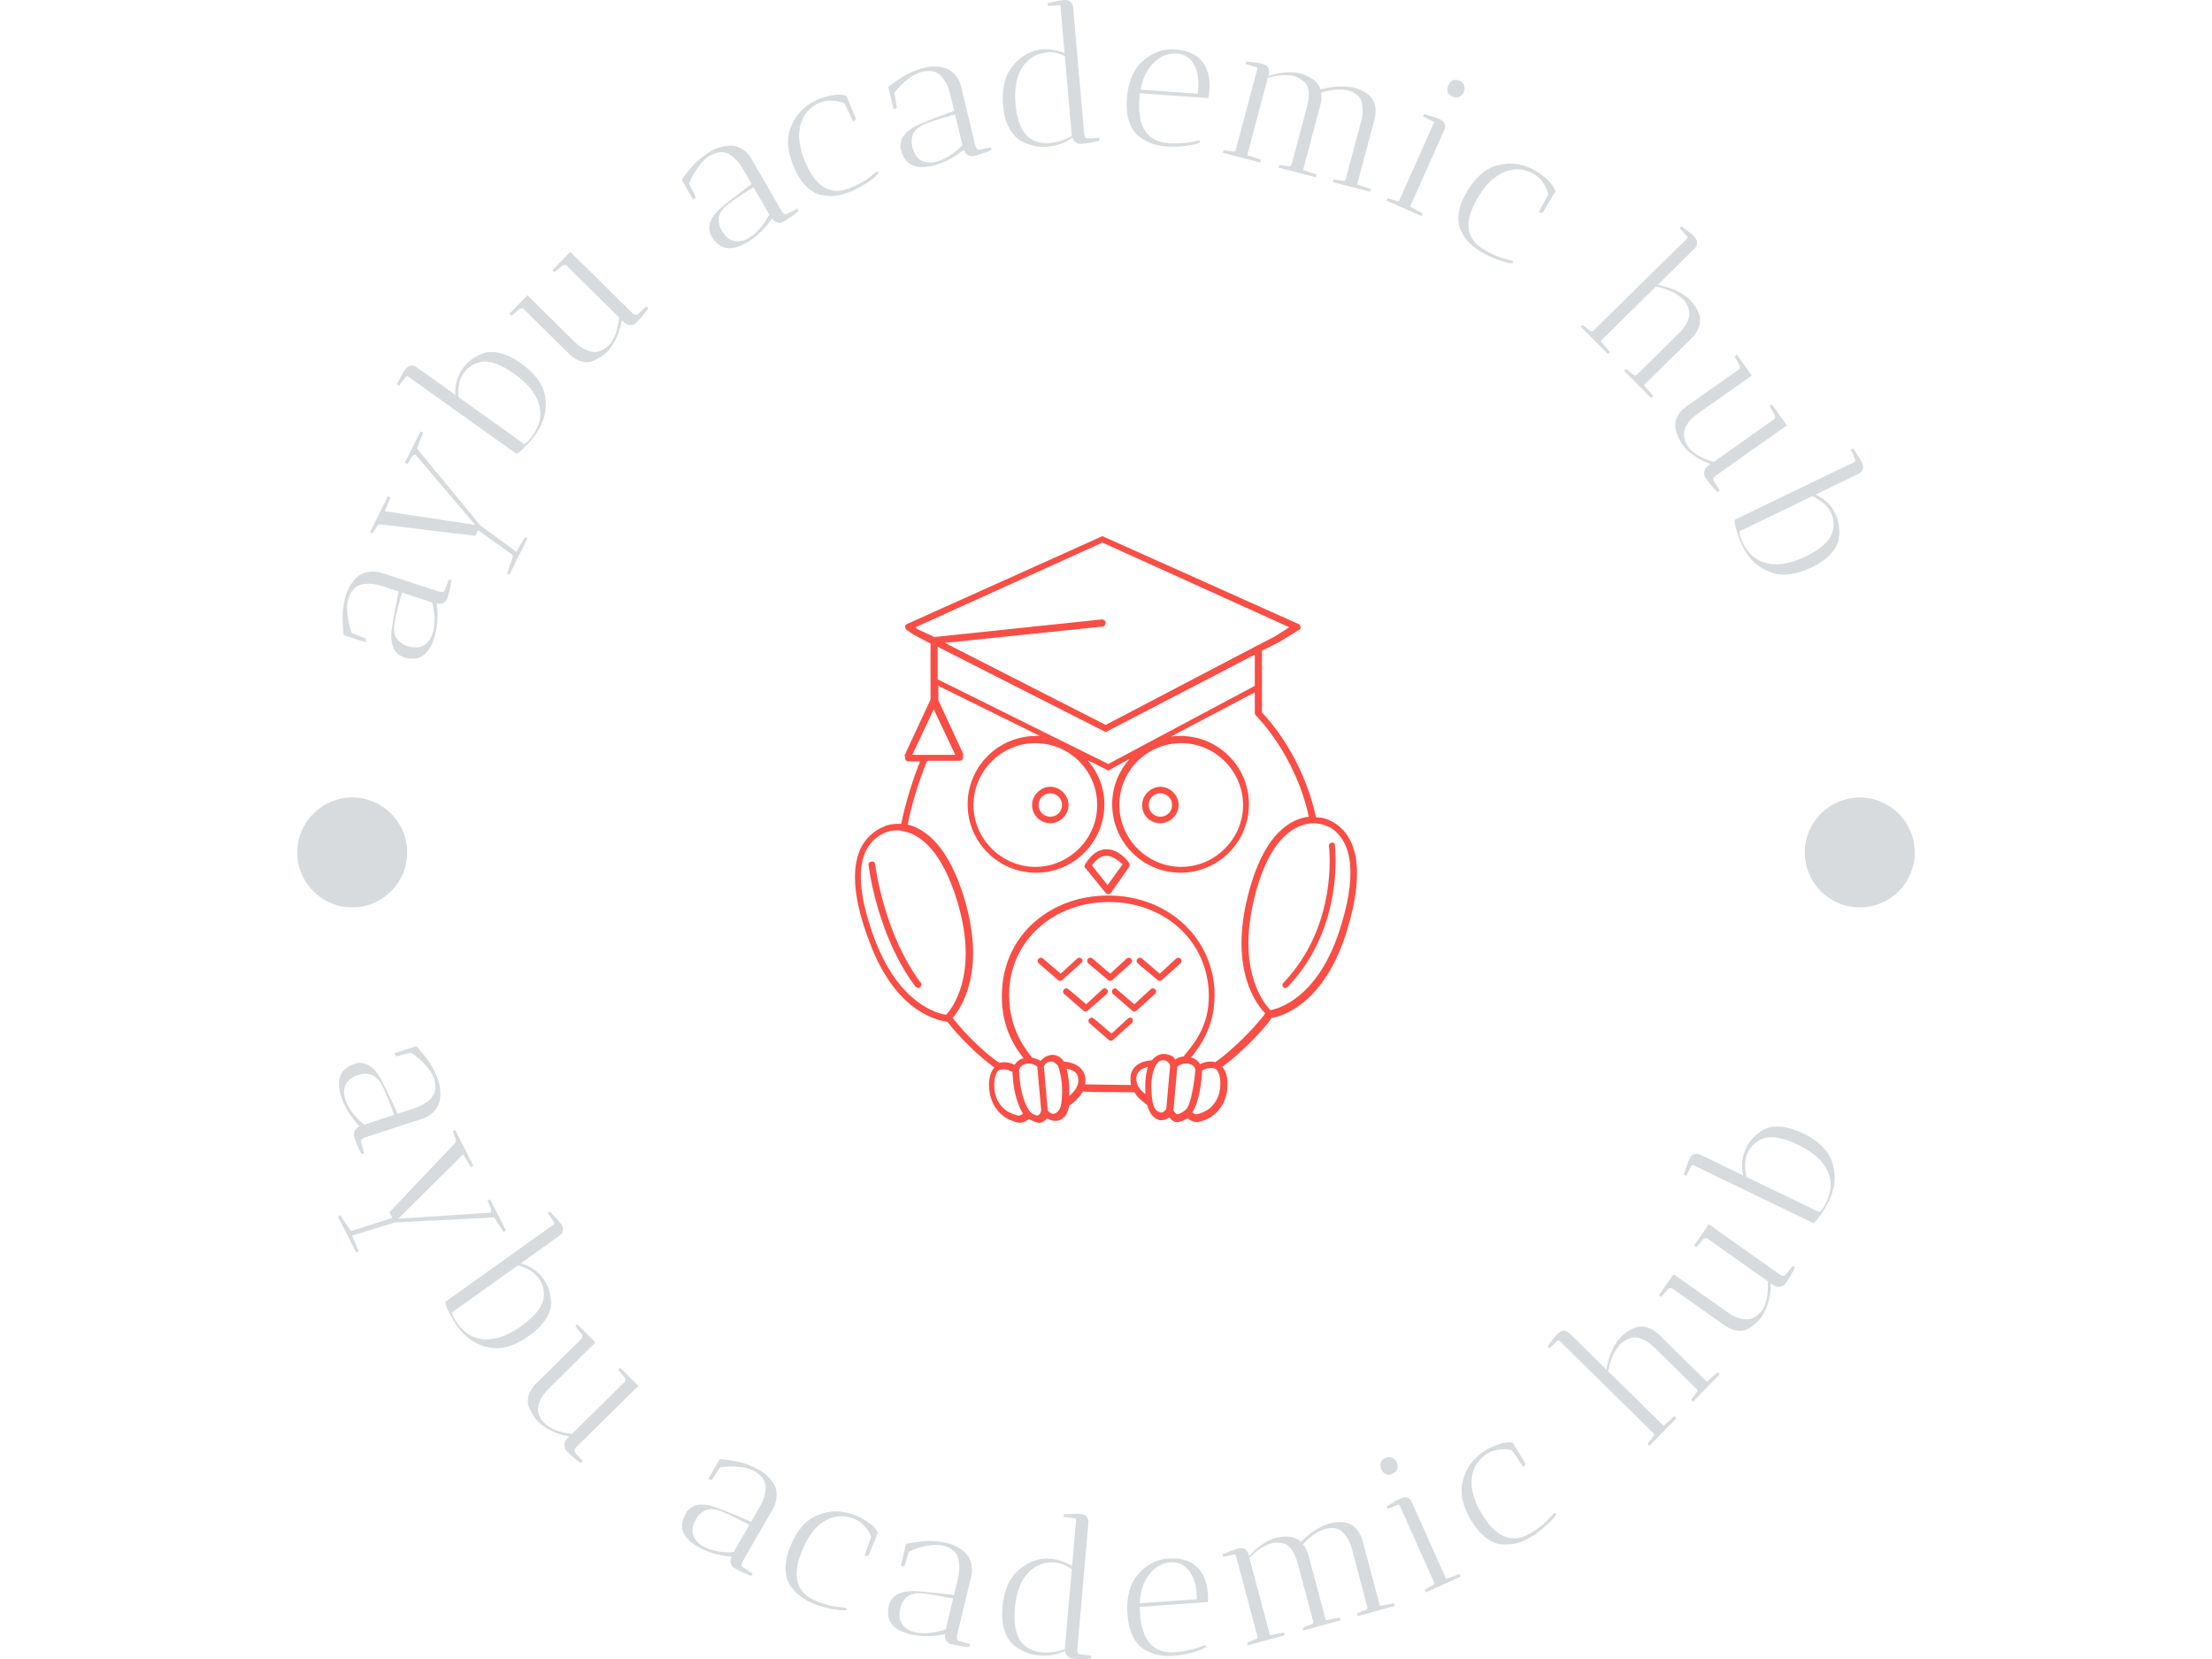 <svg xmlns="http://www.w3.org/2000/svg" version="1.1" xmlns:xlink="http://www.w3.org/1999/xlink" xmlns:svgjs="http://svgjs.dev/svgjs" width="2000" height="1500" viewBox="0 0 2000 1500"><rect width="2000" height="1500" fill="#ffffff"></rect><g transform="matrix(0.75,0,0,0.75,250,0.002)"><svg viewBox="0 0 280 280" data-background-color="#ffffff" preserveAspectRatio="xMidYMid meet" height="2000" width="2000" xmlns="http://www.w3.org/2000/svg" xmlns:xlink="http://www.w3.org/1999/xlink"><g id="tight-bounds" transform="matrix(1,0,0,1,0,0)"><svg viewBox="0 0 280 280" height="280" width="280"><g><svg viewBox="0 0 280 280" height="280" width="280"><g><svg viewBox="0 0 280 280" height="280" width="280"><g id="textblocktransform"><svg viewBox="0 0 280 280" height="280" width="280" id="textblock"><g><svg viewBox="0 0 280 280" height="280" width="280"><g transform="matrix(1,0,0,1,97.633,90.503)"><svg viewBox="0 0 84.734 98.995" height="98.995" width="84.734"><g id="icon-0"><svg xmlns="http://www.w3.org/2000/svg" xmlns:xlink="http://www.w3.org/1999/xlink" version="1.1" x="0" y="0" viewBox="11.5 5.025 77.099 90.075" enable-background="new 0 0 100 100" xml:space="preserve" height="98.995" width="84.734" class="icon-xg-0" data-fill-palette-color="accent" id="xg-0"><g fill="#f84e45" data-fill-palette-color="accent"><path d="M84.9 48.9c-0.4-0.2-0.8-0.4-1.2-0.5-0.2-0.1-0.7-0.2-1.4-0.2-2-9.3-7.3-15.1-8.3-16.1l0-9.5 2.6-1.3 3.1-1.9c0.2-0.1 0.3-0.3 0.2-0.5 0-0.2-0.1-0.4-0.3-0.4L49.7 5.1c-0.1-0.1-0.3-0.1-0.4 0L19.5 18.5c-0.2 0.1-0.3 0.2-0.3 0.4 0 0.2 0.1 0.4 0.2 0.5l1.2 0.8 2.5 1.3 0 8.6c0 0 0 0 0 0l-3.9 8.4c-0.1 0.1-0.1 0.2 0 0.4l0 0.1c0 0.2 0 0.3 0.1 0.4 0.1 0.1 0.2 0.2 0.4 0.2h1.8c-0.9 2.2-2.2 6.1-2.9 9.6-0.2 0-0.4 0-0.6 0-1.1 0-1.8 0.3-1.8 0.3-1.8 0.7-3.1 1.9-3.9 3.6-1.4 3.2-1 8 1.5 14.4 4 10.7 10.5 11.9 11.9 12.1 2.1 2.7 5.2 5.6 7.2 7-0.6 0.7-0.9 1.8-0.8 3.1 0.1 2.2 1.4 4.8 4.6 5.4 0 0 0.1 0 0.1 0 0.4 0 1-0.2 1.4-0.6 0.5 0.3 1 0.5 1.5 0.6 0 0 0 0 0.1 0 0 0 0.1 0 0.1 0 0.3 0 0.8-0.3 1.1-0.7 0.4 0.3 0.9 0.4 1.2 0.4 0.1 0 0.2 0 0.3 0 0.7-0.1 1.6-0.6 1.9-2.3 0.7-0.5 1.6-1.3 2.1-2.2 1.1 0.1 3.7 0.1 5.8 0.1 0.9 0 1.6 0 2.1 0 0.5 0.9 1.4 1.5 2 2 0.4 1.6 1.2 2.1 1.9 2.3 0.1 0 0.2 0 0.3 0 0.3 0 0.7-0.1 1.2-0.4 0.4 0.5 0.8 0.7 1.1 0.7 0 0 0.1 0 0.1 0 0 0 0 0 0.1 0 0.5-0.1 1-0.3 1.5-0.6 0.4 0.4 1 0.6 1.4 0.6 0 0 0.1 0 0.1 0 3.2-0.6 4.5-3.2 4.6-5.4 0.1-1.3-0.2-2.4-0.8-3.1 2.3-1.6 6.1-5.3 7.6-7.5 1.3-0.2 7.7-1.8 11.3-12.6C90.5 54.9 87.8 50.6 84.9 48.9zM72.9 28l-22.5 12L24.2 27l0-5 25.6 13c0.1 0 0.2 0.1 0.2 0.1 0.1 0 0.2 0 0.2-0.1l22.7-11.8L72.9 28zM21.1 19.3L20.8 19l28.7-13 28.7 13L76 20.4l-2.7 1.4c-0.1 0-0.2 0.1-0.2 0.1L50 34 25.3 21.4l24.2-2.5c0.3 0 0.5-0.3 0.5-0.6 0-0.3-0.3-0.5-0.6-0.5l-25.7 2.7c0 0 0 0 0 0L21.1 19.3zM23.6 31.6l3.3 7h-6.6L23.6 31.6zM14.6 67.1c-2.3-6.1-2.8-10.7-1.5-13.6 0.7-1.5 1.8-2.5 3.4-3.1 0 0 0.6-0.2 1.4-0.2 0.3 0 0.6 0 0.9 0.1 0 0 0 0 0 0 0 0 0 0 0 0 2.4 0.4 6 2.6 8.5 11.1 3.2 10.9-0.9 16.2-1.8 17.1C24.4 78.4 18.4 77 14.6 67.1zM36.6 94c-3.3-0.7-3.7-3.5-3.7-4.4-0.1-1.5 0.4-2.5 0.8-2.6 0.3-0.1 0.5-0.1 0.7-0.1 0.5 0 0.9 0.2 1.3 0.4 0 1 0.2 4.1 1.6 6.4C37.1 93.9 36.8 94 36.6 94zM39.5 94c-0.4-0.1-0.9-0.3-1.2-0.7-1.5-2.2-1.6-5.7-1.6-6.3 0.1-0.3 0.3-0.6 0.6-0.8 0.9-0.4 1.6-0.2 2.2 0.3 0.1 0.9 0.4 4.7 0.6 6.7C40 93.8 39.7 93.9 39.5 94zM42.1 93.7c-0.3 0.1-0.7-0.1-1-0.5-0.2-2.1-0.5-6-0.6-6.7 0.1-0.3 0.3-0.6 0.6-0.7 0.2-0.1 0.4-0.1 0.5-0.1 0.5 0 0.9 0.4 1.1 0.7 0.1 0.3 0.9 2.5 0.5 5.6C43 93.5 42.3 93.6 42.1 93.7zM44.4 91c0.1-1.9-0.2-3.4-0.4-4.2 0.8 0.1 1.8 0.5 1.8 1.7C45.9 89.4 45.2 90.3 44.4 91zM46.8 89.2c0.1-0.3 0.1-0.5 0.1-0.8-0.1-1.8-1.8-2.6-3.3-2.7-0.7-1-1.7-1.3-2.7-0.8-0.3 0.1-0.6 0.4-0.9 0.7-0.3-0.2-0.8-0.4-1.3-0.5-1.4-1.8-3.8-5-3.5-10.6 0.5-7.7 7-13.3 15.3-13.3 8.3 0 14.7 5.6 15.3 13.3 0.4 5.2-2 8.2-3.6 10.1L62 84.9c-0.5 0.1-1 0.2-1.3 0.5-0.2-0.4-0.5-0.6-0.9-0.7-1-0.4-2-0.1-2.7 0.8-1.6 0.1-3.2 0.8-3.3 2.7 0 0.4 0 0.7 0.1 1.1C52 89.3 48.4 89.2 46.8 89.2zM55 89.5C55 89.5 55 89.5 55 89.5c-0.2-0.4-0.3-0.8-0.3-1.3 0.1-1.1 1-1.5 1.8-1.7-0.3 0.8-0.5 2.2-0.4 4.2C55.7 90.4 55.3 90 55 89.5zM58.4 93.5c-0.2 0-0.9-0.2-1.2-1.6-0.6-3.7 0.4-5.5 0.5-5.6 0.2-0.4 0.6-0.8 1.1-0.8 0.2 0 0.3 0 0.5 0.1 0.3 0.1 0.5 0.4 0.6 0.7L59.3 93C59 93.4 58.7 93.6 58.4 93.5zM61 93.8c-0.1 0-0.4-0.2-0.6-0.6l0.6-6.7c0.6-0.5 1.4-0.7 2.2-0.3 0.3 0.1 0.5 0.5 0.6 0.7-0.2 2-0.7 5.5-1.5 6.2 0 0 0 0 0 0 0 0 0 0 0 0C61.8 93.5 61.4 93.7 61 93.8zM67.6 89.4c0 0.9-0.5 3.8-3.7 4.4-0.1 0-0.4-0.1-0.6-0.3 1.1-1.5 1.5-5.3 1.5-6.4 0.3-0.2 0.7-0.4 1.3-0.4 0.2 0 0.5 0 0.7 0.1C67.2 86.9 67.7 87.9 67.6 89.4zM66.8 85.8c-0.3-0.1-0.5-0.1-0.8-0.1-0.6 0-1.1 0.2-1.5 0.4-0.2-0.4-0.6-0.7-1-0.9-0.1-0.1-0.3-0.1-0.4-0.1 1.6-2 3.9-5.2 3.6-10.6-0.6-8.3-7.5-14.3-16.3-14.3-8.9 0-15.8 6-16.3 14.3-0.4 5.4 1.8 8.8 3.3 10.7-0.1 0-0.3 0.1-0.4 0.1-0.4 0.2-0.7 0.5-1 0.9-0.4-0.2-0.9-0.4-1.5-0.4-0.3 0-0.5 0-0.8 0.1-1.8-1.1-5-4.1-7.2-6.9 1.2-1.4 5.1-6.9 1.9-18-2.5-8.5-6.1-11-8.8-11.7 0.7-3.7 2.1-7.7 3-9.8h5c0 0 0 0 0 0 0.3 0 0.5-0.2 0.5-0.5 0-0.1 0-0.1 0-0.2 0-0.1 0-0.2 0-0.4l-3.8-8.2c0 0 0 0 0 0l0-2.2 15.6 7.7c-0.2 0-0.4 0-0.6 0-5.8 0-10.5 4.7-10.5 10.5s4.7 10.5 10.5 10.5 10.5-4.7 10.5-10.5c0-2.6-1-5-2.6-6.8l3 1.5c0.1 0 0.1 0.1 0.2 0.1 0.1 0 0.2 0 0.2-0.1l3.1-1.7c-1.7 1.9-2.7 4.3-2.7 7 0 5.8 4.7 10.5 10.5 10.5s10.5-4.7 10.5-10.5-4.7-10.5-10.5-10.5c-0.5 0-1 0-1.5 0.1l12.9-6.8 0 3.2c0 0.1 0.1 0.3 0.2 0.4 0.1 0.1 6 5.9 8.1 15.5-2.7 0.3-7 2.5-9.4 12.3-2.8 11.2 1.4 16.6 2.7 17.9C72.7 80.8 68.8 84.5 66.8 85.8zM48.7 46.3c0 5.2-4.3 9.5-9.5 9.5-5.2 0-9.5-4.3-9.5-9.5 0-5.2 4.3-9.5 9.5-9.5C44.5 36.8 48.7 41.1 48.7 46.3zM61.6 36.8c5.2 0 9.5 4.3 9.5 9.5 0 5.2-4.3 9.5-9.5 9.5-5.2 0-9.5-4.3-9.5-9.5C52.1 41.1 56.3 36.8 61.6 36.8zM85.8 65.9C82.4 76 76.5 77.6 75.3 77.8c-0.9-0.9-5.2-6-2.5-17.1 2.4-9.9 6.7-11.5 9-11.6 0.8 0 1.4 0.2 1.5 0.2 0.4 0.1 0.7 0.3 1.1 0.4C88.1 51.9 88.6 57.5 85.8 65.9z" fill="#f84e45" data-fill-palette-color="accent"></path><path d="M41.5 49.1c1.5 0 2.8-1.3 2.8-2.8 0-1.5-1.3-2.8-2.8-2.8-1.5 0-2.8 1.3-2.8 2.8C38.7 47.9 40 49.1 41.5 49.1zM41.5 44.5c1 0 1.8 0.8 1.8 1.8s-0.8 1.8-1.8 1.8c-1 0-1.8-0.8-1.8-1.8S40.5 44.5 41.5 44.5z" fill="#f84e45" data-fill-palette-color="accent"></path><path d="M58.4 49.1c1.5 0 2.8-1.3 2.8-2.8 0-1.5-1.3-2.8-2.8-2.8-1.5 0-2.8 1.3-2.8 2.8C55.6 47.9 56.8 49.1 58.4 49.1zM58.4 44.5c1 0 1.8 0.8 1.8 1.8s-0.8 1.8-1.8 1.8-1.8-0.8-1.8-1.8S57.4 44.5 58.4 44.5z" fill="#f84e45" data-fill-palette-color="accent"></path><path d="M46.3 69.9c-0.2-0.2-0.5-0.2-0.7 0l-2.5 2.3-2.7-2.3c-0.2-0.2-0.5-0.2-0.7 0-0.2 0.2-0.2 0.5 0 0.7l3 2.6c0.1 0.1 0.2 0.1 0.3 0.1 0.1 0 0.2 0 0.3-0.1l2.9-2.6C46.5 70.4 46.5 70.1 46.3 69.9z" fill="#f84e45" data-fill-palette-color="accent"></path><path d="M50.4 73.2c0.1 0.1 0.2 0.1 0.3 0.1 0.1 0 0.2 0 0.3-0.1l2.9-2.6c0.2-0.2 0.2-0.5 0-0.7-0.2-0.2-0.5-0.2-0.7 0l-2.5 2.3L48 69.9c-0.2-0.2-0.5-0.2-0.7 0-0.2 0.2-0.2 0.5 0 0.7L50.4 73.2z" fill="#f84e45" data-fill-palette-color="accent"></path><path d="M54.1 79.1c-0.2-0.2-0.5-0.2-0.7 0l-2.5 2.3-2.7-2.3c-0.2-0.2-0.5-0.2-0.7 0-0.2 0.2-0.2 0.5 0 0.7l3 2.6c0.1 0.1 0.2 0.1 0.3 0.1 0.1 0 0.2 0 0.3-0.1l2.9-2.6C54.2 79.6 54.2 79.3 54.1 79.1z" fill="#f84e45" data-fill-palette-color="accent"></path><path d="M50.2 75.3c0.2-0.2 0.2-0.5 0-0.7-0.2-0.2-0.5-0.2-0.7 0L47 76.9l-2.7-2.3c-0.2-0.2-0.5-0.2-0.7 0-0.2 0.2-0.2 0.5 0 0.7l3 2.6c0.1 0.1 0.2 0.1 0.3 0.1 0.1 0 0.2 0 0.3-0.1L50.2 75.3z" fill="#f84e45" data-fill-palette-color="accent"></path><path d="M51.1 74.6c-0.2 0.2-0.2 0.5 0 0.7l3 2.6c0.1 0.1 0.2 0.1 0.3 0.1 0.1 0 0.2 0 0.3-0.1l2.9-2.6c0.2-0.2 0.2-0.5 0-0.7-0.2-0.2-0.5-0.2-0.7 0l-2.5 2.3-2.7-2.3C51.6 74.4 51.3 74.4 51.1 74.6z" fill="#f84e45" data-fill-palette-color="accent"></path><path d="M58 73.2c0.1 0.1 0.2 0.1 0.3 0.1 0.1 0 0.2 0 0.3-0.1l2.9-2.6c0.2-0.2 0.2-0.5 0-0.7-0.2-0.2-0.5-0.2-0.7 0l-2.5 2.3-2.7-2.3c-0.2-0.2-0.5-0.2-0.7 0-0.2 0.2-0.2 0.5 0 0.7L58 73.2z" fill="#f84e45" data-fill-palette-color="accent"></path><path d="M50.1 53.1c-2.1 0-3.2 2.3-3.3 2.4-0.1 0.2-0.1 0.4 0.1 0.5l3.1 3.8c0.1 0.1 0.2 0.2 0.4 0.2 0 0 0 0 0 0 0.2 0 0.3-0.1 0.4-0.2l2.8-4c0.1-0.2 0.1-0.4 0-0.6C53.5 55 52.1 53.1 50.1 53.1zM50.3 58.6l-2.4-3c0.3-0.5 1.1-1.5 2.2-1.5 1.1 0 2 0.9 2.5 1.3L50.3 58.6z" fill="#f84e45" data-fill-palette-color="accent"></path><path d="M14.6 55.4c0-0.3-0.3-0.5-0.6-0.4-0.3 0-0.5 0.3-0.4 0.6 0 0.1 1.3 10.8 7.2 18.6 0.1 0.1 0.3 0.2 0.4 0.2 0.1 0 0.2 0 0.3-0.1 0.2-0.2 0.3-0.5 0.1-0.7C15.9 66 14.6 55.5 14.6 55.4z" fill="#f84e45" data-fill-palette-color="accent"></path><path d="M84.7 52.1c-0.3 0-0.5 0.3-0.4 0.6 0 0.1 1.5 12-7 20.9-0.2 0.2-0.2 0.5 0 0.7 0.1 0.1 0.2 0.1 0.3 0.1 0.1 0 0.3-0.1 0.4-0.2 8.8-9.3 7.2-21.6 7.2-21.7C85.2 52.2 85 52 84.7 52.1z" fill="#f84e45" data-fill-palette-color="accent"></path></g></svg></g></svg></g><g id="text-0"><path d="M27.092 101.847v0l-0.028 0.086c0.261 2.131 0.108 4.067-0.46 5.808v0c-0.891 2.733-2.442 3.831-4.653 3.294v0c-0.147-0.027-0.285-0.061-0.412-0.103v0c-1.574-0.513-2.292-1.894-2.154-4.143v0c0.134-1.323 0.54-3.643 1.219-6.962v0l-2.707-0.883c-0.864-0.282-1.636-0.42-2.318-0.416-0.688 0.002-1.219 0.08-1.595 0.234-0.38 0.145-0.714 0.387-1.001 0.725v0c-0.365 0.426-0.647 0.943-0.846 1.551-0.196 0.602-0.268 1.343-0.215 2.224v0c0.104 1.287 0.372 2.486 0.803 3.596v0l2.359 0.908-0.037 0.635-3.725-1.214-0.024-0.348c-0.176-1.827-0.198-3.183-0.066-4.067 0.128-0.893 0.253-1.535 0.374-1.928 0.114-0.395 0.24-0.768 0.376-1.12 0.136-0.352 0.381-0.789 0.735-1.311 0.354-0.522 0.746-0.943 1.177-1.262 0.438-0.324 1.005-0.543 1.7-0.657 0.695-0.113 1.453-0.036 2.272 0.231v0l9.417 3.071c0.64 0.209 1.014 0.147 1.123-0.186v0l0.696-1.844 0.452 0.179c-0.209 1.206-0.461 2.26-0.755 3.163v0c-0.098 0.237-0.31 0.451-0.635 0.642-0.324 0.192-0.682 0.224-1.072 0.097zM26.293 107.034v0c0.497-1.523 0.488-3.31-0.026-5.361v0l-5.078-1.655c-0.901 3.112-1.353 5.106-1.356 5.983-0.001 0.871 0.222 1.545 0.668 2.023 0.448 0.472 0.938 0.794 1.469 0.967v0c0.102 0.033 0.205 0.067 0.307 0.1v0c1.088 0.291 1.962 0.226 2.623-0.196 0.661-0.422 1.126-1.042 1.393-1.861z" fill="#d7dbde" data-fill-palette-color="primary"></path><path d="M42.362 90.848l-3.035 6.125-0.433-0.15 1-2.865c0.048-0.141-0.043-0.297-0.275-0.466v0l-5.589-4.009-0.481 0.956-15.881-1.929-0.041 0.014c-0.283-0.022-0.495 0.064-0.637 0.256v0l-0.775 1.249c-0.123-0.039-0.272-0.103-0.446-0.191v0l3.03-6.093c0.018 0.009 0.167 0.073 0.447 0.19v0l-0.963 2.342 15.257 2.315-10.02-11.786c-0.093-0.115-0.206-0.13-0.338-0.046-0.142 0.087-0.256 0.195-0.344 0.325v0l-0.73 1.226c-0.123-0.039-0.272-0.103-0.447-0.19v0l2.636-5.309c0.018 0.009 0.167 0.073 0.447 0.191v0l-1.032 2.702 10.708 13.002 6.067 4.431 1.41-2.445c0.292 0.094 0.447 0.146 0.465 0.155z" fill="#d7dbde" data-fill-palette-color="primary"></path><path d="M23.629 61.957v0l6.565 4.689c-0.109-1.666 0.3-3.148 1.227-4.446v0c0.853-1.194 2.024-2.058 3.513-2.591v0c0.804-0.269 1.76-0.269 2.866 0 1.103 0.275 2.27 0.852 3.503 1.733v0c2.333 1.667 3.676 3.498 4.028 5.495v0c0.394 2.275-0.129 4.42-1.569 6.435v0c-0.54 0.756-1.138 1.466-1.794 2.131-0.658 0.655-1.155 1.049-1.49 1.182v0l-18.281-13.057c-0.166-0.069-0.274-0.068-0.325 0.003v0l-1.2 1.576-0.346-0.297c0.631-1.22 1.094-2.035 1.387-2.446 0.293-0.411 0.622-0.627 0.985-0.649 0.358-0.026 0.668 0.055 0.931 0.242zM30.695 67.004v0l11.141 7.957c0.495-0.358 0.97-0.854 1.424-1.489v0c1.228-1.72 1.572-3.481 1.03-5.282-0.538-1.807-1.897-3.489-4.077-5.046v0c-2.388-1.706-4.334-2.38-5.838-2.023v0c-1.174 0.278-2.106 0.899-2.794 1.863-0.692 0.97-0.988 2.31-0.886 4.02z" fill="#d7dbde" data-fill-palette-color="primary"></path><path d="M40.963 52.194l-1.292 1.079-0.374-0.312 3.05-3.132 8.019 7.916c0.599 0.591 1.201 1.016 1.807 1.274 0.601 0.263 1.104 0.39 1.509 0.383 0.405-0.007 0.797-0.098 1.176-0.272v0c0.579-0.28 0.998-0.58 1.258-0.9v0c0.908-0.948 1.479-2.494 1.713-4.638v0l-8.917-8.803c-0.248-0.122-0.486-0.097-0.713 0.076v0l-1.3 1.086c-0.105-0.075-0.227-0.182-0.366-0.319v0l3.05-3.132 10.454 10.321c0.416 0.354 0.731 0.424 0.944 0.208v0l1.434-1.322 0.323 0.362c-0.604 0.861-1.301 1.691-2.09 2.49v0c-0.199 0.173-0.498 0.27-0.898 0.292-0.404 0.026-0.753-0.105-1.045-0.393v0l-0.416-0.412c-0.442 2.326-1.278 4.111-2.508 5.357v0c-0.515 0.522-1.253 1.005-2.211 1.449v0c-0.626 0.299-1.309 0.353-2.048 0.163-0.744-0.186-1.468-0.626-2.172-1.321v0l-7.652-7.555c-0.077-0.076-0.191-0.103-0.343-0.084-0.152 0.01-0.283 0.057-0.392 0.138z" fill="#d7dbde" data-fill-palette-color="primary"></path><path d="M83.668 36.903v0l-0.079 0.045c-1.232 1.759-2.64 3.095-4.226 4.01v0c-2.49 1.435-4.377 1.214-5.662-0.664v0c-0.091-0.118-0.171-0.236-0.238-0.352v0c-0.827-1.435-0.437-2.941 1.17-4.521v0c0.984-0.894 2.839-2.347 5.563-4.36v0l-1.422-2.467c-0.454-0.787-0.935-1.407-1.445-1.859-0.513-0.458-0.96-0.756-1.342-0.893-0.38-0.146-0.789-0.19-1.229-0.131v0c-0.557 0.072-1.112 0.268-1.666 0.588-0.548 0.316-1.097 0.819-1.647 1.509v0c-0.783 1.027-1.386 2.097-1.809 3.21v0l1.147 2.253-0.453 0.447-1.957-3.394 0.215-0.275c1.092-1.476 1.982-2.498 2.672-3.067 0.692-0.578 1.215-0.972 1.567-1.183 0.349-0.217 0.692-0.41 1.029-0.581 0.337-0.171 0.811-0.332 1.423-0.483 0.612-0.151 1.185-0.201 1.719-0.152 0.543 0.052 1.111 0.269 1.703 0.65 0.593 0.381 1.104 0.945 1.534 1.691v0l4.947 8.582c0.336 0.583 0.656 0.787 0.959 0.612v0l1.751-0.904 0.216 0.435c-0.962 0.757-1.855 1.372-2.677 1.846v0c-0.232 0.11-0.532 0.128-0.901 0.053-0.369-0.075-0.656-0.29-0.862-0.645zM79.604 40.224v0c1.388-0.8 2.577-2.134 3.567-4.002v0l-2.668-4.627c-2.751 1.71-4.421 2.89-5.01 3.54-0.583 0.647-0.868 1.297-0.856 1.951 0.017 0.65 0.166 1.218 0.444 1.701v0c0.054 0.093 0.108 0.187 0.162 0.28v0c0.614 0.944 1.308 1.48 2.081 1.609 0.774 0.129 1.534-0.022 2.28-0.452z" fill="#d7dbde" data-fill-palette-color="primary"></path><path d="M91.756 17.3v0c-1.699 0.7-2.799 1.928-3.298 3.684-0.5 1.756-0.249 3.851 0.753 6.285v0c1.784 4.332 4.322 5.82 7.615 4.465v0c1.295-0.533 2.351-1.114 3.17-1.742 0.812-0.626 1.246-0.986 1.301-1.082v0l0.354 0.247c-0.338 0.488-0.994 1.05-1.971 1.685-0.976 0.635-1.894 1.129-2.752 1.483-0.859 0.354-1.674 0.584-2.446 0.691-0.771 0.107-1.607 0.076-2.506-0.093-0.897-0.162-1.757-0.652-2.582-1.47-0.831-0.815-1.538-1.933-2.122-3.352v0c-1.076-2.614-1.22-4.863-0.43-6.746v0c0.867-2.155 2.436-3.7 4.708-4.636v0c0.722-0.297 1.526-0.519 2.412-0.665 0.882-0.138 1.627-0.098 2.232 0.118v0l1.615 3.921-0.485 0.44-1.445-3.085c-0.629-0.272-1.319-0.429-2.071-0.468-0.752-0.04-1.436 0.067-2.052 0.32z" fill="#d7dbde" data-fill-palette-color="primary"></path><path d="M116.051 25.295v0l-0.089 0.021c-1.679 1.338-3.409 2.22-5.189 2.648v0c-2.795 0.671-4.542-0.076-5.242-2.241v0c-0.054-0.139-0.097-0.274-0.129-0.405v0c-0.387-1.61 0.414-2.945 2.404-4.004v0c1.197-0.578 3.387-1.447 6.57-2.605v0l-0.665-2.769c-0.212-0.884-0.498-1.614-0.858-2.192-0.362-0.585-0.707-0.997-1.035-1.237-0.323-0.248-0.703-0.406-1.141-0.473v0c-0.554-0.088-1.142-0.058-1.764 0.091-0.615 0.148-1.284 0.475-2.008 0.98v0c-1.042 0.762-1.924 1.618-2.644 2.567v0l0.461 2.485-0.561 0.301-0.914-3.81 0.283-0.203c1.465-1.106 2.609-1.834 3.432-2.184 0.828-0.358 1.441-0.588 1.838-0.691 0.396-0.109 0.78-0.198 1.151-0.265 0.371-0.068 0.872-0.088 1.502-0.06 0.63 0.029 1.194 0.143 1.692 0.342 0.506 0.204 0.989 0.573 1.449 1.105 0.46 0.533 0.791 1.219 0.992 2.057v0l2.312 9.631c0.157 0.655 0.406 0.941 0.747 0.859v0l1.935-0.371 0.084 0.478c-1.137 0.453-2.167 0.79-3.09 1.012v0c-0.253 0.04-0.547-0.028-0.88-0.204-0.333-0.176-0.547-0.464-0.643-0.863zM111.212 27.329v0c1.558-0.374 3.076-1.317 4.555-2.828v0l-1.247-5.193c-3.123 0.861-5.059 1.519-5.808 1.976-0.742 0.455-1.2 0.998-1.374 1.628-0.168 0.629-0.186 1.215-0.056 1.757v0c0.025 0.105 0.05 0.209 0.075 0.315v0c0.321 1.079 0.835 1.79 1.54 2.132 0.705 0.343 1.477 0.414 2.315 0.213z" fill="#d7dbde" data-fill-palette-color="primary"></path><path d="M134.448 1.201v0l1.853 21.193c0.059 0.671 0.259 0.991 0.601 0.961v0l1.939-0.078 0.012 0.486c-1.017 0.265-2.086 0.446-3.206 0.543v0c-0.236 0-0.498-0.095-0.785-0.286-0.287-0.191-0.466-0.459-0.537-0.804v0c-1.159 0.885-2.547 1.398-4.162 1.539v0c-1.569 0.137-3.06-0.178-4.472-0.947v0c-0.794-0.424-1.469-1.149-2.024-2.174-0.556-1.026-0.901-2.303-1.035-3.832v0c-0.246-2.816 0.287-5.029 1.599-6.636v0c1.39-1.723 3.064-2.67 5.022-2.841v0c1.2-0.105 2.451 0.1 3.753 0.614v0l-0.674-7.715c-0.021-0.235-0.094-0.346-0.222-0.335v0l-1.977 0.112 0.001-0.456c1.338-0.313 2.258-0.491 2.761-0.536 0.503-0.044 0.881 0.065 1.133 0.327 0.252 0.255 0.392 0.543 0.42 0.865zM130.534 24.135v0c1.314-0.115 2.546-0.513 3.696-1.195v0l-1.179-13.488c-0.996-0.494-1.957-0.701-2.882-0.62v0c-1.851 0.162-3.278 0.999-4.28 2.513-1.002 1.52-1.388 3.601-1.157 6.243v0c0.408 4.667 2.342 6.849 5.802 6.547z" fill="#d7dbde" data-fill-palette-color="primary"></path><path d="M145.634 16.794v0c-0.33 4.653 1.311 7.108 4.923 7.364v0c0.953 0.068 1.974 0.039 3.063-0.087 1.089-0.132 1.791-0.271 2.105-0.417v0l0.208 0.339c-0.52 0.287-1.355 0.498-2.504 0.632-1.143 0.135-2.182 0.169-3.115 0.103-0.94-0.067-1.772-0.224-2.497-0.471-0.731-0.248-1.469-0.647-2.213-1.2-0.737-0.545-1.293-1.364-1.668-2.456-0.382-1.087-0.519-2.392-0.41-3.916v0c0.202-2.847 1.088-4.97 2.659-6.371v0c1.642-1.462 3.474-2.122 5.495-1.978 2.028 0.144 3.536 0.814 4.523 2.011 0.982 1.19 1.401 2.799 1.257 4.826v0c-0.03 0.43-0.094 0.891-0.189 1.384v0l-11.532-0.819c-0.037 0.234-0.072 0.585-0.105 1.056zM155.573 14.807v0c0.114-1.611-0.148-2.956-0.787-4.034-0.633-1.071-1.563-1.65-2.792-1.737v0c-1.598-0.113-2.994 0.493-4.188 1.818v0c-0.964 1.032-1.618 2.456-1.963 4.274v0l9.628 0.684c0.037-0.24 0.071-0.575 0.102-1.005z" fill="#d7dbde" data-fill-palette-color="primary"></path><path d="M171.745 12.846v0c-1.254-0.313-2.732-0.216-4.434 0.292v0l-3.475 13.045 2.31 0.782c-0.005 0.02-0.057 0.173-0.154 0.461v0l-6.272-1.64c0.05-0.189 0.102-0.332 0.156-0.428v0l1.677 0.217c0.13 0.035 0.24-0.037 0.329-0.216v0l3.659-13.737c-0.001-0.153-0.044-0.241-0.128-0.264v0l-1.865-0.57 0.153-0.419c1.175 0.111 2.053 0.244 2.632 0.398 0.585 0.156 0.947 0.395 1.084 0.717 0.135 0.329 0.161 0.649 0.078 0.961v0l-0.101 0.381c2.026-0.624 3.769-0.786 5.229-0.488v0c1.977 0.527 3.174 1.448 3.589 2.764v0c2.085-0.559 3.943-0.667 5.572-0.324v0c1.463 0.39 2.489 0.987 3.076 1.791v0c0.285 0.368 0.481 0.874 0.589 1.515 0.108 0.642 0.056 1.359-0.156 2.153v0l-2.9 10.888 2.31 0.783c-0.005 0.02-0.06 0.172-0.164 0.458v0l-6.262-1.637c0.05-0.189 0.099-0.332 0.147-0.431v0l1.686 0.219c0.124 0.033 0.233-0.039 0.329-0.215v0l2.617-9.825c0.222-0.833 0.305-1.577 0.25-2.232-0.05-0.647-0.163-1.141-0.338-1.48-0.183-0.334-0.439-0.626-0.77-0.874v0c-0.373-0.273-0.8-0.474-1.281-0.602v0c-1.3-0.325-2.838-0.212-4.615 0.338v0c0.117 0.658 0.07 1.384-0.141 2.178v0l-2.9 10.888 2.3 0.78c-0.005 0.02-0.057 0.173-0.154 0.46v0l-6.301-1.647 0.156-0.428 1.677 0.216c0.155 0.02 0.277-0.059 0.366-0.236v0l2.617-9.825c0.272-1.021 0.362-1.896 0.27-2.624-0.098-0.73-0.35-1.26-0.757-1.591v0c-0.541-0.479-1.105-0.796-1.69-0.952z" fill="#d7dbde" data-fill-palette-color="primary"></path><path d="M197.11 21.911v0l-5.789 12.984 2.157 1.139c-0.008 0.018-0.083 0.162-0.225 0.43v0l-5.933-2.612c0.079-0.178 0.153-0.311 0.222-0.398v0l1.621 0.479c0.123 0.055 0.243 0.001 0.359-0.16v0l5.789-12.984c0.023-0.152-0.005-0.245-0.085-0.281v0l-1.751-0.858 0.218-0.39c1.143 0.296 1.991 0.567 2.544 0.814 0.547 0.244 0.863 0.536 0.948 0.876 0.082 0.346 0.057 0.666-0.075 0.961zM198.411 16.29c-0.393-0.175-0.643-0.434-0.749-0.776-0.106-0.342-0.068-0.716 0.113-1.122 0.181-0.406 0.44-0.681 0.777-0.825 0.337-0.144 0.702-0.129 1.096 0.046 0.393 0.175 0.658 0.441 0.795 0.797 0.136 0.356 0.11 0.745-0.079 1.169-0.189 0.424-0.463 0.692-0.823 0.805-0.353 0.115-0.73 0.084-1.13-0.094z" fill="#d7dbde" data-fill-palette-color="primary"></path><path d="M212.309 29.42v0c-1.574-0.948-3.215-1.1-4.924-0.456-1.709 0.644-3.242 2.094-4.6 4.349v0c-2.418 4.013-2.102 6.938 0.948 8.775v0c1.199 0.723 2.295 1.226 3.287 1.509 0.986 0.28 1.535 0.414 1.645 0.402v0l0.011 0.431c-0.593 0.02-1.436-0.173-2.527-0.58-1.091-0.406-2.035-0.849-2.83-1.328-0.796-0.479-1.466-0.997-2.011-1.553-0.545-0.556-1.018-1.246-1.418-2.069-0.404-0.817-0.523-1.8-0.357-2.949 0.16-1.153 0.636-2.387 1.429-3.701v0c1.459-2.422 3.18-3.876 5.163-4.363v0c2.248-0.587 4.423-0.246 6.528 1.021v0c0.669 0.403 1.326 0.917 1.971 1.542 0.636 0.627 1.048 1.248 1.234 1.863v0l-2.188 3.633-0.642-0.128 1.617-2.998c-0.156-0.668-0.441-1.315-0.857-1.943-0.416-0.628-0.909-1.113-1.479-1.457z" fill="#d7dbde" data-fill-palette-color="primary"></path><path d="M239.367 41.921v0l-6.253 6.156c3.37 0.659 5.593 2.059 6.672 4.2v0c0.258 0.473 0.416 0.95 0.474 1.431 0.058 0.472-0.022 1.009-0.241 1.612-0.219 0.612-0.621 1.207-1.206 1.783v0l-8.029 7.905 1.592 1.847c-0.014 0.014-0.139 0.118-0.374 0.312v0l-4.562-4.591c0.139-0.137 0.254-0.236 0.345-0.297v0l1.341 1.045c0.09 0.091 0.221 0.085 0.393-0.018v0l7.223-7.112c0.6-0.59 1.037-1.182 1.314-1.775 0.281-0.598 0.413-1.101 0.397-1.51-0.011-0.414-0.105-0.817-0.283-1.209v0c-0.243-0.554-0.53-0.97-0.862-1.249v0c-1.011-0.969-2.503-1.669-4.474-2.098v0l-9.368 9.223 1.592 1.847c-0.014 0.014-0.137 0.12-0.366 0.319v0l-4.57-4.598c0.139-0.137 0.256-0.234 0.352-0.29v0l1.335 1.038c0.137 0.111 0.306 0.067 0.508-0.131v0l15.691-15.45c0.168-0.165 0.207-0.293 0.118-0.385v0l-1.324-1.431 0.352-0.29c0.956 0.693 1.647 1.255 2.071 1.687 0.42 0.427 0.605 0.816 0.555 1.168-0.046 0.347-0.183 0.634-0.413 0.861z" fill="#d7dbde" data-fill-palette-color="primary"></path><path d="M246.907 61.603l-0.835-1.462 0.373-0.313 2.546 3.554-9.206 6.498c-0.687 0.485-1.211 1.003-1.572 1.555-0.365 0.546-0.579 1.018-0.643 1.418-0.064 0.4-0.044 0.801 0.06 1.206v0c0.173 0.619 0.395 1.085 0.665 1.396v0c0.773 1.061 2.194 1.895 4.263 2.503v0l10.237-7.226c0.164-0.223 0.181-0.461 0.051-0.715v0l-0.841-1.471c0.093-0.09 0.219-0.192 0.379-0.304v0l2.546 3.554-12.002 8.472c-0.422 0.347-0.546 0.645-0.372 0.892v0l1.05 1.645-0.413 0.254c-0.741-0.746-1.435-1.578-2.084-2.496v0c-0.135-0.226-0.178-0.538-0.129-0.935 0.045-0.403 0.236-0.722 0.572-0.959v0l0.478-0.338c-2.211-0.845-3.822-1.982-4.831-3.412v0c-0.423-0.599-0.769-1.41-1.037-2.432v0c-0.184-0.669-0.117-1.351 0.201-2.045 0.314-0.699 0.875-1.334 1.683-1.905v0l8.785-6.201c0.088-0.062 0.136-0.17 0.143-0.323 0.017-0.152-0.006-0.288-0.067-0.41z" fill="#d7dbde" data-fill-palette-color="primary"></path><path d="M267.036 79.962v0l-7.264 3.507c1.514 0.704 2.617 1.775 3.31 3.212v0c0.638 1.321 0.833 2.763 0.586 4.325v0c-0.15 0.835-0.609 1.673-1.376 2.514-0.77 0.835-1.837 1.582-3.201 2.241v0c-2.582 1.247-4.834 1.545-6.755 0.895v0c-2.184-0.747-3.815-2.236-4.892-4.466v0c-0.404-0.837-0.74-1.702-1.007-2.597-0.259-0.892-0.366-1.516-0.322-1.874v0l20.231-9.767c0.14-0.112 0.191-0.208 0.153-0.287v0l-0.805-1.809 0.426-0.161c0.767 1.14 1.26 1.937 1.48 2.392 0.219 0.455 0.252 0.846 0.096 1.175-0.149 0.326-0.369 0.559-0.66 0.7zM259.217 83.737v0l-12.33 5.952c0.076 0.606 0.284 1.261 0.623 1.964v0c0.919 1.903 2.298 3.05 4.139 3.44 1.843 0.396 3.971 0.011 6.383-1.153v0c2.643-1.276 4.169-2.659 4.578-4.15v0c0.32-1.164 0.223-2.279-0.292-3.346-0.518-1.073-1.552-1.975-3.101-2.707z" fill="#d7dbde" data-fill-palette-color="primary"></path><path d="M14.012 190.164v0l-0.028-0.087c-1.467-1.568-2.484-3.222-3.052-4.962v0c-0.891-2.733-0.285-4.534 1.818-5.404v0c0.135-0.065 0.266-0.119 0.393-0.16v0c1.574-0.513 2.968 0.179 4.182 2.077v0c0.671 1.147 1.711 3.262 3.12 6.343v0l2.707-0.883c0.864-0.282 1.57-0.625 2.117-1.03 0.554-0.407 0.937-0.784 1.15-1.129 0.221-0.341 0.349-0.733 0.382-1.176v0c0.044-0.56-0.033-1.143-0.232-1.751-0.196-0.602-0.575-1.243-1.136-1.923v0c-0.843-0.978-1.766-1.789-2.769-2.432v0l-2.44 0.657-0.345-0.535 3.725-1.214 0.225 0.266c1.219 1.372 2.036 2.455 2.45 3.247 0.423 0.797 0.701 1.389 0.834 1.778 0.14 0.386 0.259 0.762 0.357 1.126 0.098 0.365 0.157 0.862 0.178 1.493 0.021 0.63-0.047 1.201-0.206 1.713-0.163 0.52-0.492 1.031-0.987 1.532-0.495 0.501-1.152 0.885-1.971 1.153v0l-9.417 3.07c-0.64 0.209-0.906 0.479-0.797 0.812v0l0.524 1.9-0.47 0.122c-0.542-1.098-0.96-2.098-1.255-3v0c-0.06-0.249-0.016-0.547 0.134-0.893 0.149-0.346 0.419-0.583 0.809-0.71zM11.6 185.502v0c0.497 1.523 1.557 2.962 3.181 4.316v0l5.078-1.656c-1.106-3.045-1.916-4.922-2.431-5.632-0.513-0.704-1.09-1.117-1.732-1.241-0.64-0.117-1.226-0.089-1.757 0.084v0c-0.102 0.033-0.205 0.067-0.307 0.1v0c-1.05 0.406-1.718 0.974-2.004 1.705-0.286 0.73-0.295 1.505-0.028 2.324z" fill="#d7dbde" data-fill-palette-color="primary"></path><path d="M13.474 211.426l-3.107-6.088 0.378-0.259 1.704 2.511c0.085 0.123 0.264 0.142 0.538 0.058v0l6.551-2.097-0.481-0.956 11.018-11.599 0.013-0.04c0.186-0.214 0.244-0.436 0.175-0.665v0l-0.541-1.367c0.105-0.075 0.245-0.157 0.42-0.244v0l3.084 6.066c-0.018 0.009-0.158 0.091-0.419 0.244v0l-1.306-2.168-10.956 10.867 15.436-1.016c0.147-0.006 0.227-0.088 0.239-0.245 0.015-0.166-0.004-0.322-0.055-0.469v0l-0.55-1.317c0.105-0.075 0.245-0.157 0.42-0.245v0l2.689 5.281c-0.018 0.009-0.158 0.091-0.419 0.245v0l-1.554-2.439-16.823 0.843-7.174 2.229 1.121 2.589c-0.249 0.178-0.383 0.272-0.401 0.281z" fill="#d7dbde" data-fill-palette-color="primary"></path><path d="M47.797 208.528v0l-6.565 4.688c1.611 0.437 2.88 1.305 3.807 2.604v0c0.853 1.194 1.29 2.582 1.311 4.163v0c-0.006 0.848-0.316 1.752-0.93 2.711-0.617 0.954-1.542 1.871-2.775 2.751v0c-2.333 1.667-4.502 2.343-6.504 2.028v0c-2.279-0.366-4.139-1.556-5.579-3.572v0c-0.54-0.756-1.018-1.552-1.433-2.388-0.406-0.835-0.618-1.432-0.635-1.793v0l18.282-13.056c0.119-0.135 0.153-0.237 0.102-0.309v0l-1.101-1.646 0.393-0.231c0.949 0.993 1.57 1.695 1.864 2.106 0.293 0.411 0.392 0.791 0.294 1.142-0.092 0.347-0.269 0.614-0.531 0.801zM40.73 213.574v0l-11.141 7.958c0.178 0.585 0.493 1.194 0.947 1.829v0c1.228 1.72 2.782 2.616 4.662 2.688 1.883 0.078 3.915-0.662 6.095-2.219v0c2.388-1.706 3.657-3.328 3.808-4.866v0c0.118-1.201-0.167-2.284-0.855-3.248-0.692-0.97-1.864-1.684-3.516-2.142z" fill="#d7dbde" data-fill-palette-color="primary"></path><path d="M51.492 225.157l-1.062-1.306 0.316-0.369 3.093 3.089-8.018 7.917c-0.599 0.591-1.031 1.188-1.297 1.791-0.27 0.598-0.404 1.099-0.402 1.504 0.002 0.405 0.088 0.798 0.257 1.18v0c0.272 0.582 0.567 1.006 0.884 1.269v0c0.937 0.92 2.475 1.51 4.615 1.771v0l8.917-8.803c0.125-0.247 0.103-0.485-0.067-0.714v0l-1.07-1.314c0.077-0.104 0.185-0.225 0.324-0.362v0l3.093 3.09-10.454 10.321c-0.36 0.412-0.433 0.725-0.221 0.941v0l1.305 1.451-0.366 0.319c-0.853-0.615-1.674-1.322-2.464-2.122v0c-0.17-0.201-0.263-0.501-0.28-0.901-0.021-0.405 0.114-0.751 0.407-1.04v0l0.416-0.412c-2.32-0.472-4.094-1.33-5.324-2.575v0c-0.515-0.522-0.989-1.265-1.421-2.23v0c-0.291-0.63-0.337-1.313-0.136-2.05 0.195-0.741 0.645-1.46 1.348-2.154v0l7.652-7.555c0.077-0.076 0.106-0.19 0.088-0.342-0.009-0.152-0.053-0.284-0.133-0.394z" fill="#d7dbde" data-fill-palette-color="primary"></path><path d="M76.798 262.762v0l-0.079-0.045c-2.139-0.184-4.002-0.733-5.588-1.648v0c-2.49-1.435-3.245-3.179-2.264-5.232v0c0.056-0.138 0.118-0.266 0.186-0.383v0c0.827-1.435 2.326-1.852 4.498-1.253v0c1.267 0.404 3.454 1.28 6.561 2.629v0l1.422-2.467c0.454-0.787 0.749-1.515 0.885-2.182 0.139-0.673 0.173-1.21 0.1-1.609-0.064-0.402-0.231-0.778-0.503-1.129v0c-0.341-0.445-0.789-0.828-1.343-1.147-0.548-0.316-1.259-0.539-2.132-0.669v0c-1.281-0.163-2.509-0.149-3.684 0.043v0l-1.375 2.122-0.614-0.168 1.957-3.394 0.345 0.048c1.824 0.205 3.155 0.463 3.993 0.775 0.847 0.31 1.45 0.564 1.81 0.763 0.362 0.193 0.702 0.393 1.018 0.599 0.316 0.206 0.693 0.536 1.131 0.99 0.437 0.454 0.768 0.925 0.993 1.411 0.227 0.496 0.324 1.096 0.291 1.8-0.033 0.704-0.264 1.429-0.694 2.175v0l-4.947 8.581c-0.336 0.583-0.353 0.962-0.049 1.137v0l1.66 1.062-0.268 0.405c-1.137-0.453-2.117-0.917-2.939-1.391v0c-0.212-0.145-0.378-0.396-0.498-0.754-0.121-0.357-0.078-0.713 0.127-1.069zM71.886 260.91v0c1.388 0.8 3.138 1.16 5.251 1.081v0l2.668-4.628c-2.859-1.524-4.717-2.377-5.575-2.56-0.852-0.18-1.558-0.101-2.117 0.236-0.554 0.341-0.97 0.754-1.25 1.238v0c-0.054 0.093-0.108 0.187-0.161 0.279v0c-0.509 1.004-0.625 1.873-0.349 2.608 0.276 0.734 0.787 1.316 1.534 1.746z" fill="#d7dbde" data-fill-palette-color="primary"></path><path d="M97.559 256.353v0c-1.699-0.7-3.345-0.602-4.936 0.293-1.592 0.895-2.888 2.56-3.89 4.994v0c-1.784 4.332-1.029 7.176 2.263 8.531v0c1.295 0.533 2.454 0.865 3.477 0.995 1.017 0.128 1.579 0.177 1.686 0.149v0l0.077 0.424c-0.584 0.109-1.445 0.045-2.586-0.191-1.14-0.237-2.14-0.532-2.999-0.885-0.859-0.354-1.6-0.764-2.222-1.232-0.623-0.468-1.194-1.078-1.714-1.83-0.522-0.747-0.788-1.7-0.798-2.862-0.016-1.164 0.269-2.455 0.853-3.875v0c1.076-2.614 2.558-4.312 4.444-5.092v0c2.133-0.92 4.336-0.912 6.608 0.023v0c0.722 0.297 1.449 0.706 2.181 1.226 0.723 0.524 1.224 1.076 1.502 1.656v0l-1.615 3.921-0.654-0.029 1.147-3.208c-0.255-0.636-0.635-1.233-1.141-1.791-0.506-0.558-1.067-0.963-1.683-1.217z" fill="#d7dbde" data-fill-palette-color="primary"></path><path d="M112.839 275.828v0l-0.088-0.021c-2.104 0.429-4.046 0.43-5.826 0.003v0c-2.795-0.671-4.012-2.13-3.654-4.376v0c0.015-0.149 0.038-0.289 0.07-0.42v0c0.387-1.61 1.706-2.436 3.959-2.476v0c1.329 0.028 3.675 0.249 7.037 0.662v0l0.665-2.769c0.212-0.884 0.289-1.665 0.23-2.343-0.057-0.685-0.177-1.209-0.36-1.572-0.175-0.367-0.442-0.681-0.802-0.94v0c-0.454-0.33-0.991-0.57-1.614-0.719-0.615-0.148-1.36-0.16-2.233-0.038v0c-1.275 0.206-2.449 0.568-3.522 1.086v0l-0.716 2.424-0.637 0.013 0.914-3.809 0.345-0.053c1.808-0.321 3.157-0.45 4.05-0.388 0.9 0.057 1.551 0.13 1.951 0.22 0.402 0.083 0.785 0.178 1.146 0.285 0.362 0.108 0.817 0.317 1.365 0.629 0.548 0.312 0.999 0.669 1.352 1.072 0.358 0.411 0.621 0.959 0.79 1.643 0.168 0.684 0.151 1.445-0.05 2.283v0l-2.312 9.632c-0.157 0.655-0.066 1.023 0.274 1.104v0l1.894 0.548-0.143 0.464c-1.219-0.113-2.29-0.28-3.213-0.501v0c-0.244-0.079-0.474-0.273-0.691-0.582-0.217-0.308-0.277-0.662-0.181-1.061zM107.604 275.444v0c1.558 0.374 3.338 0.223 5.342-0.452v0l1.247-5.193c-3.173-0.651-5.197-0.943-6.072-0.877-0.868 0.069-1.522 0.344-1.963 0.827-0.435 0.484-0.717 0.998-0.848 1.541v0c-0.025 0.105-0.05 0.209-0.075 0.314v0c-0.204 1.107-0.069 1.974 0.404 2.599 0.473 0.626 1.128 1.039 1.965 1.241z" fill="#d7dbde" data-fill-palette-color="primary"></path><path d="M137.035 256.959v0l-1.853 21.193c-0.059 0.671 0.083 1.021 0.425 1.05v0l1.923 0.26-0.072 0.48c-1.048 0.084-2.132 0.077-3.252-0.021v0c-0.233-0.041-0.474-0.18-0.723-0.418-0.249-0.238-0.379-0.533-0.389-0.885v0c-1.295 0.671-2.751 0.935-4.367 0.794v0c-1.569-0.137-2.982-0.707-4.239-1.709v0c-0.708-0.555-1.247-1.386-1.617-2.493-0.369-1.107-0.487-2.424-0.353-3.953v0c0.246-2.816 1.155-4.902 2.726-6.258v0c1.668-1.456 3.481-2.098 5.438-1.927v0c1.2 0.105 2.397 0.524 3.59 1.257v0l0.674-7.715c0.021-0.235-0.033-0.358-0.16-0.369v0l-1.966-0.233 0.08-0.449c1.372-0.076 2.309-0.092 2.811-0.048 0.503 0.044 0.856 0.217 1.06 0.518 0.204 0.295 0.292 0.603 0.264 0.926zM129.2 278.865v0c1.314 0.115 2.597-0.064 3.848-0.535v0l1.179-13.488c-0.895-0.659-1.805-1.029-2.73-1.111v0c-1.851-0.162-3.401 0.415-4.652 1.732-1.251 1.323-1.992 3.306-2.223 5.948v0c-0.408 4.667 1.118 7.152 4.578 7.454z" fill="#d7dbde" data-fill-palette-color="primary"></path><path d="M145.727 272.267v0c0.33 4.653 2.301 6.851 5.914 6.595v0c0.953-0.068 1.96-0.24 3.02-0.518 1.06-0.284 1.734-0.521 2.025-0.71v0l0.254 0.306c-0.474 0.358-1.271 0.684-2.39 0.979-1.113 0.295-2.136 0.475-3.069 0.542-0.94 0.067-1.786 0.029-2.539-0.114-0.759-0.142-1.546-0.434-2.359-0.875-0.807-0.435-1.473-1.167-1.999-2.196-0.531-1.022-0.851-2.295-0.959-3.819v0c-0.202-2.847 0.375-5.074 1.732-6.682v0c1.419-1.68 3.14-2.591 5.161-2.735 2.028-0.144 3.615 0.307 4.762 1.352 1.14 1.039 1.782 2.573 1.926 4.601v0c0.03 0.43 0.033 0.895 0.008 1.396v0l-11.532 0.819c-0.003 0.236 0.011 0.59 0.045 1.059zM155.286 268.896v0c-0.114-1.611-0.564-2.906-1.348-3.882-0.777-0.971-1.78-1.412-3.01-1.325v0c-1.598 0.113-2.894 0.911-3.889 2.392v0c-0.809 1.157-1.255 2.66-1.34 4.508v0l9.628-0.683c0.003-0.243-0.011-0.58-0.041-1.01z" fill="#d7dbde" data-fill-palette-color="primary"></path><path d="M167.906 260.485v0c-1.244 0.352-2.478 1.172-3.702 2.46v0l3.474 13.044 2.393-0.47c0.005 0.02 0.037 0.178 0.096 0.476v0l-6.256 1.698c-0.05-0.189-0.076-0.338-0.078-0.45v0l1.562-0.646c0.13-0.035 0.19-0.151 0.179-0.35v0l-3.659-13.738c-0.077-0.133-0.158-0.188-0.243-0.165v0l-1.901 0.433-0.075-0.439c1.075-0.488 1.902-0.81 2.481-0.964 0.585-0.156 1.018-0.128 1.296 0.083 0.281 0.218 0.463 0.483 0.546 0.795v0l0.102 0.38c1.447-1.549 2.879-2.557 4.293-3.024v0c1.977-0.527 3.474-0.323 4.489 0.612v0c1.531-1.522 3.089-2.54 4.673-3.052v0c1.463-0.39 2.65-0.382 3.559 0.024v0c0.431 0.178 0.852 0.518 1.264 1.021 0.413 0.503 0.725 1.151 0.936 1.945v0l2.9 10.888 2.393-0.47c0.005 0.02 0.034 0.179 0.086 0.479v0l-6.246 1.695c-0.05-0.189-0.079-0.338-0.088-0.447v0l1.572-0.648c0.124-0.033 0.183-0.15 0.179-0.351v0l-2.617-9.825c-0.222-0.833-0.52-1.519-0.894-2.061-0.366-0.536-0.709-0.908-1.028-1.115-0.325-0.199-0.692-0.324-1.103-0.375v0c-0.46-0.052-0.93-0.013-1.412 0.114v0c-1.289 0.364-2.567 1.227-3.835 2.589v0c0.429 0.513 0.749 1.166 0.961 1.959v0l2.9 10.889 2.383-0.468c0.005 0.02 0.037 0.178 0.096 0.476v0l-6.285 1.706-0.078-0.45 1.562-0.646c0.144-0.059 0.211-0.189 0.2-0.387v0l-2.617-9.825c-0.272-1.021-0.629-1.825-1.07-2.411-0.448-0.584-0.931-0.919-1.448-1.004v0c-0.708-0.146-1.354-0.141-1.94 0.015z" fill="#d7dbde" data-fill-palette-color="primary"></path><path d="M191.611 253.501v0l5.789 12.985 2.288-0.844c0.008 0.018 0.065 0.17 0.17 0.455v0l-5.908 2.667c-0.079-0.178-0.129-0.322-0.148-0.431v0l1.44-0.885c0.123-0.055 0.163-0.18 0.12-0.375v0l-5.788-12.984c-0.097-0.119-0.186-0.16-0.266-0.125v0l-1.808 0.729-0.144-0.422c0.984-0.652 1.753-1.102 2.306-1.349 0.547-0.244 0.975-0.284 1.284-0.119 0.312 0.171 0.534 0.403 0.665 0.698zM188.3 248.776c-0.393 0.175-0.753 0.188-1.078 0.038-0.325-0.15-0.578-0.428-0.758-0.833-0.181-0.406-0.212-0.782-0.095-1.13 0.118-0.347 0.373-0.609 0.767-0.784 0.393-0.175 0.768-0.195 1.123-0.059 0.356 0.136 0.628 0.417 0.817 0.841 0.189 0.424 0.205 0.808 0.049 1.15-0.151 0.34-0.426 0.599-0.825 0.777z" fill="#d7dbde" data-fill-palette-color="primary"></path><path d="M204.444 245.272v0c-1.574 0.948-2.475 2.328-2.704 4.14-0.229 1.812 0.336 3.845 1.694 6.099v0c2.418 4.013 5.152 5.1 8.201 3.262v0c1.199-0.723 2.156-1.456 2.871-2.2 0.709-0.741 1.083-1.163 1.123-1.267v0l0.387 0.192c-0.26 0.534-0.824 1.188-1.694 1.963-0.869 0.775-1.701 1.402-2.497 1.882-0.796 0.479-1.567 0.83-2.313 1.052-0.746 0.222-1.577 0.317-2.491 0.287-0.911-0.025-1.836-0.379-2.774-1.064-0.944-0.681-1.813-1.678-2.605-2.992v0c-1.459-2.422-1.94-4.623-1.444-6.604v0c0.531-2.261 1.849-4.026 3.954-5.293v0c0.669-0.403 1.43-0.744 2.284-1.023 0.851-0.269 1.593-0.343 2.224-0.22v0l2.189 3.632-0.413 0.508-1.895-2.831c-0.663-0.174-1.369-0.224-2.118-0.15-0.749 0.074-1.409 0.283-1.979 0.627z" fill="#d7dbde" data-fill-palette-color="primary"></path><path d="M218.204 224.989v0l6.252 6.156c0.607-3.379 1.972-5.625 4.096-6.736v0c0.469-0.265 0.944-0.431 1.424-0.497 0.471-0.066 1.009 0.006 1.615 0.216 0.616 0.209 1.216 0.602 1.801 1.178v0l8.03 7.906 1.822-1.621c0.014 0.014 0.12 0.137 0.317 0.369v0l-4.519 4.633c-0.139-0.137-0.24-0.25-0.303-0.34v0l1.025-1.358c0.09-0.091 0.082-0.222-0.024-0.392v0l-7.224-7.112c-0.6-0.59-1.198-1.019-1.795-1.286-0.602-0.271-1.107-0.396-1.516-0.374-0.414 0.018-0.815 0.118-1.205 0.303v0c-0.55 0.252-0.962 0.545-1.235 0.88v0c-0.954 1.026-1.63 2.528-2.028 4.507v0l9.367 9.223 1.822-1.621c0.014 0.014 0.122 0.135 0.325 0.362v0l-4.527 4.64c-0.139-0.137-0.238-0.253-0.295-0.347v0l1.018-1.351c0.108-0.139 0.062-0.307-0.14-0.505v0l-15.692-15.45c-0.168-0.165-0.297-0.202-0.386-0.111v0l-1.411 1.346-0.295-0.348c0.678-0.967 1.229-1.666 1.654-2.097 0.42-0.427 0.807-0.618 1.16-0.573 0.348 0.04 0.637 0.174 0.867 0.4z" fill="#d7dbde" data-fill-palette-color="primary"></path><path d="M234.819 217.61l-1.099 1.277-0.419-0.247 2.496-3.589 9.206 6.498c0.687 0.485 1.351 0.805 1.991 0.961 0.636 0.161 1.153 0.204 1.551 0.131 0.398-0.073 0.77-0.227 1.116-0.461v0c0.525-0.371 0.89-0.735 1.094-1.094v0c0.74-1.084 1.051-2.702 0.931-4.855v0l-10.237-7.226c-0.265-0.08-0.495-0.016-0.691 0.192v0l-1.105 1.284c-0.116-0.057-0.254-0.142-0.413-0.255v0l2.496-3.589 12.002 8.472c0.469 0.281 0.79 0.298 0.965 0.051v0l1.198-1.54 0.379 0.305c-0.455 0.948-1.006 1.881-1.655 2.799v0c-0.168 0.203-0.447 0.348-0.838 0.434-0.395 0.092-0.76 0.02-1.095-0.217v0l-0.478-0.337c-0.056 2.367-0.588 4.265-1.598 5.694v0c-0.423 0.599-1.071 1.197-1.944 1.791v0c-0.569 0.398-1.234 0.563-1.994 0.496-0.764-0.061-1.55-0.378-2.358-0.948v0l-8.785-6.201c-0.088-0.062-0.205-0.071-0.353-0.026-0.148 0.035-0.27 0.102-0.363 0.2z" fill="#d7dbde" data-fill-palette-color="primary"></path><path d="M240.291 194.872v0l7.265 3.507c-0.39-1.623-0.238-3.153 0.456-4.589v0c0.638-1.321 1.645-2.371 3.022-3.149v0c0.747-0.402 1.689-0.564 2.825-0.487 1.133 0.084 2.382 0.455 3.746 1.114v0c2.582 1.247 4.216 2.824 4.902 4.732v0c0.774 2.175 0.622 4.378-0.455 6.608v0c-0.404 0.837-0.873 1.638-1.407 2.404-0.537 0.757-0.96 1.23-1.267 1.418v0l-20.232-9.767c-0.175-0.04-0.282-0.02-0.319 0.058v0l-0.915 1.756-0.392-0.234c0.415-1.309 0.733-2.191 0.952-2.646 0.219-0.455 0.506-0.724 0.861-0.806 0.348-0.086 0.668-0.059 0.958 0.081zM248.111 198.647v0l12.329 5.953c0.427-0.436 0.811-1.006 1.151-1.71v0c0.919-1.903 0.959-3.697 0.119-5.38-0.836-1.689-2.461-3.116-4.873-4.281v0c-2.643-1.276-4.675-1.611-6.097-1.004v0c-1.11 0.473-1.923 1.243-2.438 2.31-0.518 1.073-0.582 2.444-0.191 4.112z" fill="#d7dbde" data-fill-palette-color="primary"></path><path d="M3.501 143.873c0-5.124 4.153-9.277 9.277-9.277 5.124 0 9.277 4.153 9.277 9.277 0 5.124-4.153 9.277-9.277 9.277-5.124 0-9.277-4.153-9.277-9.277z" fill="#d7dbde" data-fill-palette-color="primary"></path><path d="M257.945 143.873c0-5.124 4.153-9.277 9.277-9.277 5.124 0 9.277 4.153 9.277 9.277 0 5.124-4.153 9.277-9.277 9.277-5.124 0-9.277-4.153-9.277-9.277z" fill="#d7dbde" data-fill-palette-color="primary"></path></g><g id="text-1"></g></svg></g></svg></g></svg></g></svg></g><defs></defs></svg><rect width="280" height="280" fill="none" stroke="none" visibility="hidden"></rect></g></svg></g></svg>